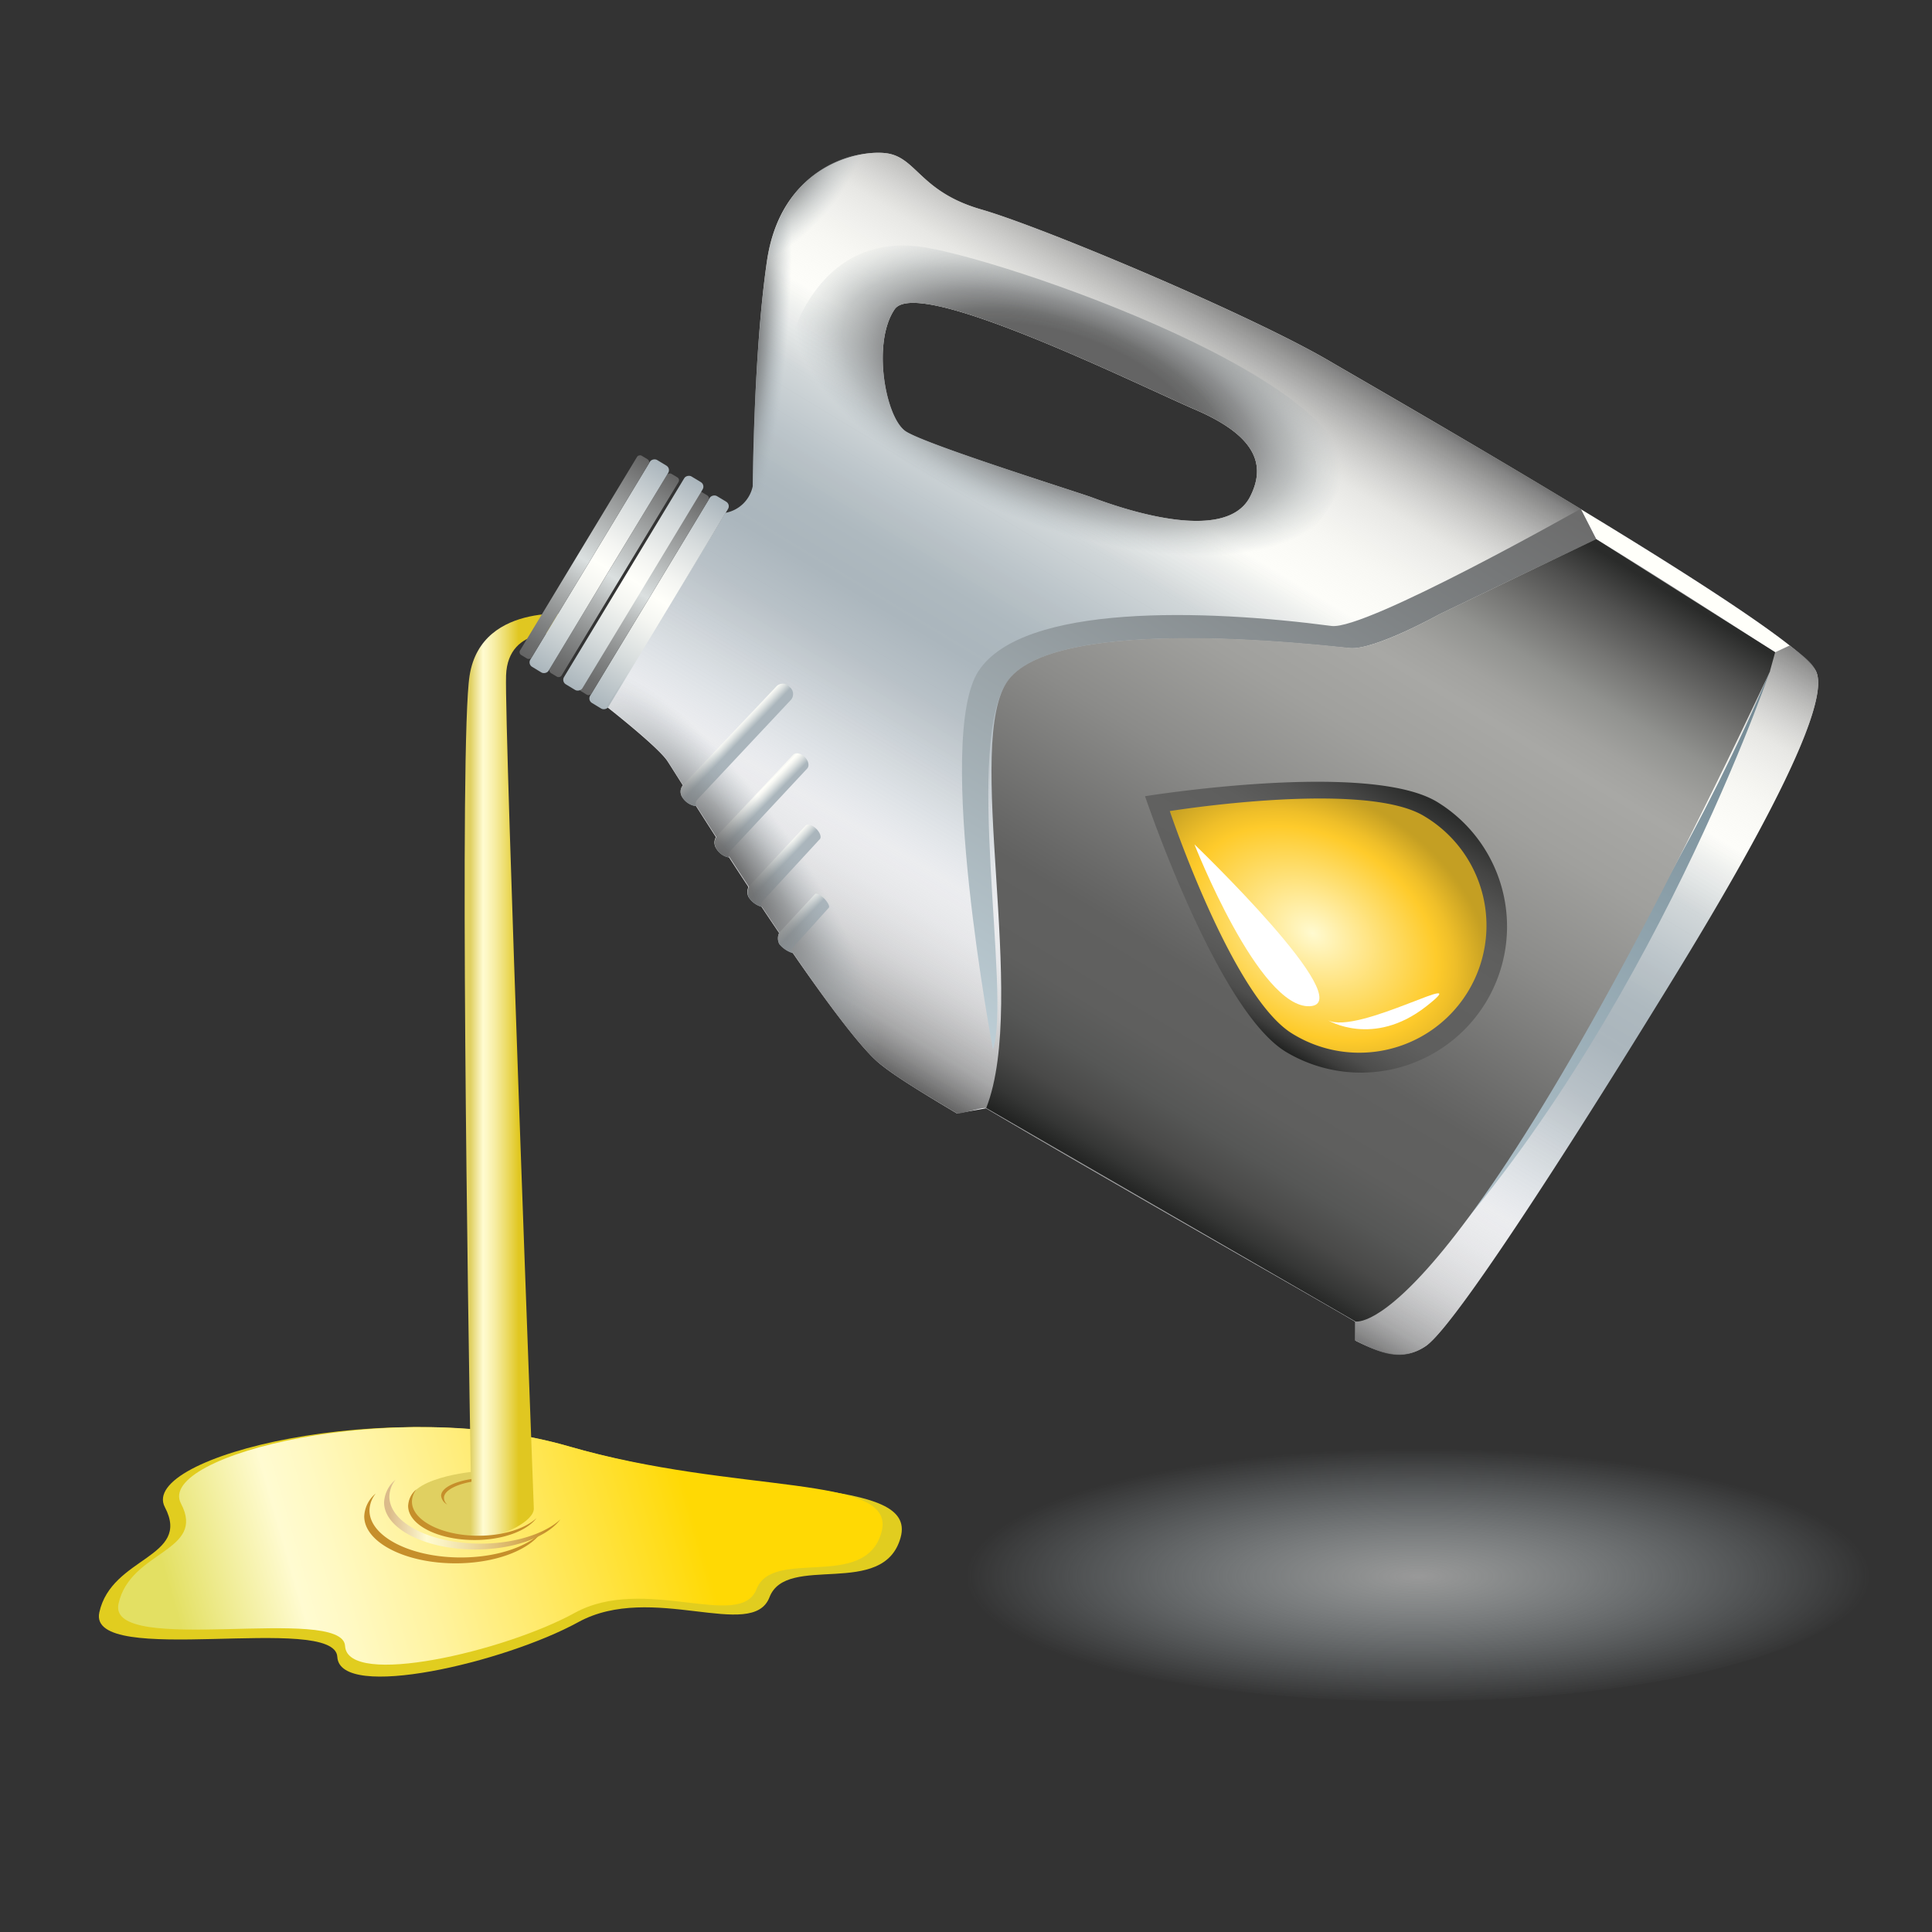 <svg xmlns="http://www.w3.org/2000/svg" xmlns:xlink="http://www.w3.org/1999/xlink" viewBox="0 0 283.46 283.46"><rect x="0" y="0" width="283.46" height="283.46" fill="#333333" stroke="none"/><defs><style>.a{fill:#e1cd1f;}.b{fill:url(#a);}.c{fill:url(#b);}.d{fill:url(#c);}.e{fill:url(#d);}.f{fill:url(#e);}.g{fill:url(#f);}.h{fill:url(#g);}.i{fill:url(#h);}.j{fill:url(#i);}.k{fill:url(#j);}.l{fill:url(#k);}.m{fill:url(#l);}.n{fill:url(#m);}.o{fill:url(#n);}.p{fill:url(#o);}.q{fill:url(#p);}.r{fill:url(#q);}.s{fill:url(#r);}.t{fill:url(#s);}.u{fill:url(#t);}.v{fill:url(#u);}.w{fill:url(#v);}.x{fill:url(#w);}.y{fill:#fff;}.z{fill:#c68f2b;}.aa{fill:url(#x);}.ab{fill:url(#y);}</style><linearGradient id="a" x1="23.54" y1="238.11" x2="106.59" y2="214.24" gradientUnits="userSpaceOnUse"><stop offset="0.03" stop-color="#e3e063"/><stop offset="0.24" stop-color="#fffbd1"/><stop offset="0.31" stop-color="#fff9c3"/><stop offset="0.45" stop-color="#fff39f"/><stop offset="0.64" stop-color="#ffe965"/><stop offset="0.87" stop-color="#ffdc16"/><stop offset="0.92" stop-color="#ffd904"/></linearGradient><linearGradient id="b" x1="69.02" y1="157.74" x2="76.73" y2="157.74" gradientUnits="userSpaceOnUse"><stop offset="0" stop-color="#e0d061"/><stop offset="0.24" stop-color="#fffbd1"/><stop offset="0.32" stop-color="#fdf7c3"/><stop offset="0.48" stop-color="#f6eca0"/><stop offset="0.69" stop-color="#ecdb65"/><stop offset="0.92" stop-color="#e0c721"/></linearGradient><linearGradient id="c" x1="-112.42" y1="753.58" x2="10.8" y2="753.58" gradientTransform="translate(-450.91 -325.4) rotate(-58.85)" gradientUnits="userSpaceOnUse"><stop offset="0.23" stop-color="#eeeff2"/><stop offset="0.28" stop-color="#dee2e6"/><stop offset="0.4" stop-color="#b8c1c7"/><stop offset="0.47" stop-color="#aab5bc"/><stop offset="0.53" stop-color="#aeb9bf"/><stop offset="0.59" stop-color="#bbc4c9"/><stop offset="0.66" stop-color="#d0d6d8"/><stop offset="0.72" stop-color="#eef0ee"/><stop offset="0.75" stop-color="#fffffa"/></linearGradient><linearGradient id="d" x1="-112.43" y1="753.58" x2="10.81" y2="753.58" gradientTransform="translate(-450.91 -325.4) rotate(-58.85)" gradientUnits="userSpaceOnUse"><stop offset="0" stop-color="#646464"/><stop offset="0.05" stop-color="#8e8e8e" stop-opacity="0.73"/><stop offset="0.12" stop-color="#b7b7b7" stop-opacity="0.47"/><stop offset="0.19" stop-color="#d7d7d7" stop-opacity="0.26"/><stop offset="0.27" stop-color="#eee" stop-opacity="0.11"/><stop offset="0.36" stop-color="#fbfbfb" stop-opacity="0.03"/><stop offset="0.51" stop-color="#fff" stop-opacity="0"/><stop offset="0.65" stop-color="#fcfcfc" stop-opacity="0.02"/><stop offset="0.74" stop-color="#f1f1f1" stop-opacity="0.1"/><stop offset="0.81" stop-color="#dfdfdf" stop-opacity="0.23"/><stop offset="0.88" stop-color="#c5c5c5" stop-opacity="0.41"/><stop offset="0.93" stop-color="#a4a4a4" stop-opacity="0.64"/><stop offset="0.99" stop-color="#7c7c7c" stop-opacity="0.93"/><stop offset="1" stop-color="#717171"/></linearGradient><radialGradient id="e" cx="-17.23" cy="719.21" r="19.22" gradientTransform="matrix(0.35, -0.94, 2.06, 0.76, -1318.94, -504.46)" gradientUnits="userSpaceOnUse"><stop offset="0.47" stop-color="#646464"/><stop offset="0.56" stop-color="#686969" stop-opacity="0.94"/><stop offset="0.68" stop-color="#757779" stop-opacity="0.77"/><stop offset="0.82" stop-color="#898f92" stop-opacity="0.49"/><stop offset="0.97" stop-color="#a5afb4" stop-opacity="0.1"/><stop offset="1" stop-color="#acb7bd" stop-opacity="0"/></radialGradient><radialGradient id="f" cx="-31.19" cy="673.78" r="5.68" gradientTransform="translate(526.75 -3752.51) rotate(5.79) scale(1 5.68)" gradientUnits="userSpaceOnUse"><stop offset="0.02" stop-color="#646464"/><stop offset="0.19" stop-color="#6b6c6d" stop-opacity="0.9"/><stop offset="0.47" stop-color="#7e8284" stop-opacity="0.64"/><stop offset="0.83" stop-color="#9ca5aa" stop-opacity="0.22"/><stop offset="1" stop-color="#acb7bd" stop-opacity="0"/></radialGradient><radialGradient id="g" cx="-8.37" cy="665.16" r="9.08" gradientTransform="translate(988.74 -941.11) rotate(41.77) scale(1 1.96)" xlink:href="#f"/><linearGradient id="h" x1="-88.6" y1="682.69" x2="-53.14" y2="682.69" gradientTransform="translate(167.56 -594.32)" gradientUnits="userSpaceOnUse"><stop offset="0" stop-color="#aab5bc"/><stop offset="0.01" stop-color="#acb7bd"/><stop offset="0.24" stop-color="#d9dede"/><stop offset="0.41" stop-color="#f5f6f2"/><stop offset="0.51" stop-color="#fffffa"/><stop offset="0.61" stop-color="#f4f5f2"/><stop offset="0.79" stop-color="#d6dbdc"/><stop offset="1" stop-color="#aab5bc"/></linearGradient><linearGradient id="i" x1="-87.95" y1="680.13" x2="-53.78" y2="680.13" gradientTransform="translate(165.37 -593.08)" gradientUnits="userSpaceOnUse"><stop offset="0" stop-color="#646464"/><stop offset="0.07" stop-color="#6d6e6e"/><stop offset="0.19" stop-color="#868888"/><stop offset="0.35" stop-color="#afb2b2"/><stop offset="0.49" stop-color="#dbe0e0"/><stop offset="1" stop-color="#646464"/></linearGradient><linearGradient id="j" x1="-88.6" y1="677.56" x2="-53.14" y2="677.56" gradientTransform="translate(163.18 -591.85)" xlink:href="#h"/><linearGradient id="k" x1="-87.95" y1="675" x2="-53.78" y2="675" gradientTransform="translate(160.98 -590.61)" xlink:href="#i"/><linearGradient id="l" x1="-88.6" y1="672.44" x2="-53.14" y2="672.44" gradientTransform="translate(158.79 -589.37)" xlink:href="#h"/><linearGradient id="m" x1="-87.95" y1="669.87" x2="-53.78" y2="669.87" gradientTransform="translate(156.6 -588.13)" xlink:href="#i"/><linearGradient id="n" x1="-101.71" y1="761.77" x2="10.81" y2="761.77" gradientTransform="translate(-450.91 -325.4) rotate(-58.85)" gradientUnits="userSpaceOnUse"><stop offset="0" stop-color="#bdced6"/><stop offset="0.99" stop-color="#6c6c6c"/></linearGradient><linearGradient id="o" x1="-101.21" y1="830.31" x2="4.77" y2="830.31" gradientTransform="translate(-450.91 -325.4) rotate(-58.85)" gradientUnits="userSpaceOnUse"><stop offset="0" stop-color="#bdced6"/><stop offset="0.99" stop-color="#718792"/></linearGradient><linearGradient id="p" x1="-109.55" y1="782.11" x2="8.18" y2="782.11" gradientTransform="translate(-450.91 -325.4) rotate(-58.85)" gradientUnits="userSpaceOnUse"><stop offset="0" stop-color="#202120"/><stop offset="0.03" stop-color="#353635"/><stop offset="0.07" stop-color="#494948"/><stop offset="0.12" stop-color="#565756"/><stop offset="0.18" stop-color="#5f5f5e"/><stop offset="0.28" stop-color="#616160"/><stop offset="0.32" stop-color="#686867"/><stop offset="0.5" stop-color="#8b8b89"/><stop offset="0.64" stop-color="#a0a09d"/><stop offset="0.74" stop-color="#a8a8a5"/><stop offset="0.78" stop-color="#a2a29f"/><stop offset="0.83" stop-color="#91928f"/><stop offset="0.88" stop-color="#767674"/><stop offset="0.94" stop-color="#50504f"/><stop offset="0.99" stop-color="#2a2b2a"/></linearGradient><linearGradient id="q" x1="58.95" y1="732.4" x2="58.95" y2="728.71" gradientTransform="matrix(0.56, -0.58, 0.72, 0.69, -450.15, -364.18)" xlink:href="#h"/><linearGradient id="r" x1="87.14" y1="741.11" x2="87.14" y2="737.42" gradientTransform="matrix(0.54, -0.55, 0.72, 0.69, -466.58, -347.18)" xlink:href="#h"/><linearGradient id="s" x1="38.87" y1="749.64" x2="38.87" y2="745.96" gradientTransform="matrix(0.57, -0.59, 0.72, 0.69, -444.84, -369.69)" xlink:href="#h"/><linearGradient id="t" x1="104.03" y1="757.62" x2="104.03" y2="753.89" gradientTransform="matrix(0.52, -0.54, 0.72, 0.69, -479.46, -333.85)" xlink:href="#h"/><radialGradient id="u" cx="106.91" cy="127.27" r="35.81" gradientTransform="translate(139.15 235.87) rotate(-125.85) scale(1 0.29)" xlink:href="#f"/><linearGradient id="v" x1="-79.75" y1="787.72" x2="-36.88" y2="787.72" gradientTransform="translate(-450.91 -325.4) rotate(-58.85)" gradientUnits="userSpaceOnUse"><stop offset="0" stop-color="#202120"/><stop offset="0.01" stop-color="#262726"/><stop offset="0.05" stop-color="#3c3c3b"/><stop offset="0.1" stop-color="#4d4d4c"/><stop offset="0.17" stop-color="#585857"/><stop offset="0.25" stop-color="#5f5f5e"/><stop offset="0.5" stop-color="#616160"/><stop offset="0.66" stop-color="#5e5e5d"/><stop offset="0.78" stop-color="#545453"/><stop offset="0.88" stop-color="#444443"/><stop offset="0.98" stop-color="#2d2e2d"/><stop offset="0.99" stop-color="#2a2b2a"/></linearGradient><radialGradient id="w" cx="-61.99" cy="794.04" r="20.31" gradientTransform="matrix(0.52, -0.86, 1.19, 0.72, -720.09, -488.09)" gradientUnits="userSpaceOnUse"><stop offset="0" stop-color="#fffad0"/><stop offset="0.69" stop-color="#fecb2b"/><stop offset="0.79" stop-color="#efbf29"/><stop offset="0.98" stop-color="#c7a123"/><stop offset="1" stop-color="#c49f23"/></radialGradient><linearGradient id="x" x1="56.35" y1="222.21" x2="82.23" y2="222.21" gradientUnits="userSpaceOnUse"><stop offset="0.03" stop-color="#dbbb8a"/><stop offset="0.24" stop-color="#fffbd1"/><stop offset="0.33" stop-color="#faf2c3"/><stop offset="0.49" stop-color="#eedba0"/><stop offset="0.71" stop-color="#dab566"/><stop offset="0.92" stop-color="#c68f2b"/></linearGradient><radialGradient id="y" cx="279.46" cy="230.44" r="72.09" gradientTransform="translate(-49.06 171.36) scale(0.92 0.26)" gradientUnits="userSpaceOnUse"><stop offset="0" stop-color="#999"/><stop offset="0.12" stop-color="#9b9d9d" stop-opacity="0.88"/><stop offset="1" stop-color="#acb7bd" stop-opacity="0"/></radialGradient></defs><path class="a" d="M83.69,212.27c26.36,7.64,50.94,4.25,48.45,13.3s-16.74,2.26-19.24,8.77S95.62,232.08,84.84,238s-35,11.6-35.35,5.09-36.7,1.7-34.92-6.51,13.54-8,9.62-15.45S57.32,204.64,83.69,212.27Z"/><path class="b" d="M83.2,212.14c25.1,7.27,48.51,4,46.13,12.66S113.39,227,111,233.15,94.56,231,84.3,236.65s-33.33,11-33.67,4.85-34.94,1.62-33.24-6.2,12.89-7.61,9.16-14.71S58.09,204.86,83.2,212.14Z"/><path class="c" d="M68.9,99.11c-1.54,9.72-.21,94.74.17,116.86h0s-11.46,1.14-8.59,6.1c2.25,3.9,8.14,3.38,10.68,3.38s7.34-2.29,7.16-4.22c0,0-4.33-114.49-4.07-122.12S83.15,93,83.15,93l2-2.8S70.68,87.91,68.9,99.11Z"/><path class="d" d="M195.1,53c-11.54-6.78-42-19.64-51.13-22.27s-9.49-7.8-14.12-8.27-15.37,2.36-17.33,15.88-2.08,33-2.08,33a5,5,0,0,1-4,3.9S100.17,85.65,89,103.68c0,0,7.47,5.83,8.9,7.95S121.81,150.05,129,156c1.88,1.55,5,3.56,11.39,7.36l4.28-.75c18.1,10.71,52.47,30.21,54.17,31.32v2.75c4.16,2.1,7.23,2.9,10.32.83,4.92-3.29,26.81-38.48,33.06-48.61s27.45-44,24.2-50.46S201.68,56.87,195.1,53ZM183.41,72.88c-3.67,7.13-19.34,1.54-23.2.1-2.09-.77-24.33-7.74-27.31-9.69s-5-13-1.64-17.91,35,10.77,44.18,14.75S185.67,68.46,183.41,72.88Z"/><path class="e" d="M195.1,53c-11.54-6.77-42-19.64-51.12-22.27a22.34,22.34,0,0,1-2.67-.93c-6.6-2.77-7.34-6.92-11.47-7.34-4.62-.47-15.36,2.36-17.32,15.89s-2.07,33-2.07,33a5.3,5.3,0,0,1-2.23,3.2,4.62,4.62,0,0,1-1.75.69S100.18,85.66,89,103.68c0,0,7.48,5.83,8.9,7.95S121.82,150.06,129,156c1.95,1.59,4.69,3.37,11.4,7.35.34.21,3.93-1,4.28-.75,18.11,10.69,52.49,30.22,54.17,31.32v2.75c4.23,2.21,7.08,3,10.32.83,4.92-3.29,26.81-38.48,33.06-48.61s27.45-44,24.2-50.45c-.48-1-1.2-1.74-3.84-3.74l-2.14,1C254.22,91.75,244,85.08,234.19,79.1l-2.28-4.45C215.41,64.67,198.37,54.93,195.1,53ZM183.41,72.87c-3.66,7.14-19.33,1.55-23.2.11-2.09-.77-24.33-7.73-27.31-9.68s-5-13-1.64-17.92,35,10.77,44.18,14.75S185.67,68.46,183.41,72.87Z"/><path class="f" d="M134.56,36.13c-11.82-1.34-18,8.43-19.67,18.34,0,0,3.51,13.81,30.5,26s44.72,5.13,51.22-9.08S146.38,37.48,134.56,36.13Zm48.85,36.75c-3.67,7.13-19.34,1.54-23.2.1-2.09-.77-24.33-7.74-27.31-9.69s-5-13-1.64-17.91,35,10.77,44.18,14.75S185.67,68.46,183.41,72.88Z"/><path class="g" d="M119.87,34.48c-6,6.47-5.27,38.44-5.27,38.44s-4.6.11-4.15-1.58c0,0,.12-19.46,2.07-33S125.22,22,129.84,22.47C134,22.89,123.11,31,119.87,34.48Z"/><path class="h" d="M112.61,38.2c2-13.52,12.7-16.35,17.32-15.88,4.13.42,4.87,4.57,11.47,7.34-8.38.18-18.2,1.19-21.44,4.67Z"/><rect class="i" x="78.97" y="86.8" width="35.46" height="3.14" rx="0.77" transform="translate(-28.95 125.42) rotate(-58.85)"/><rect class="j" x="77.42" y="86.05" width="34.17" height="1.99" rx="0.49" transform="translate(-28.87 122.9) rotate(-58.85)"/><rect class="k" x="74.58" y="84.15" width="35.46" height="3.14" rx="0.77" transform="matrix(0.52, -0.86, 0.86, 0.52, -28.8, 120.38)"/><rect class="l" x="73.03" y="83.4" width="34.17" height="1.99" rx="0.49" transform="translate(-28.72 117.87) rotate(-58.85)"/><rect class="m" x="70.19" y="81.5" width="35.46" height="3.14" rx="0.77" transform="translate(-28.65 115.35) rotate(-58.85)"/><rect class="n" x="68.65" y="80.75" width="34.17" height="1.99" rx="0.49" transform="translate(-28.57 112.83) rotate(-58.85)"/><path class="o" d="M231.91,74.65l2.28,4.45-22.94,11s-9.56,5.3-13.19,5S155.41,90,148,99.72c-6.74,8.79.41,46.11-2.31,54.27,0,0-8.63-45.61-2.12-55.54s33.26-9.06,51.79-6.61C200.35,92.51,231.91,74.65,231.91,74.65Z"/><path class="p" d="M259.67,98.48c-.78,2.29-19.59,56.16-54.12,91.13C205.55,189.61,241.54,141.65,259.67,98.48Z"/><path class="q" d="M234.19,79.1l26.26,16.59-.75,2.72,0,.07c-46.54,99-60.83,95.4-60.83,95.4l-54.17-31.32c6.22-15.89-3.46-54,3.28-62.84,7.46-9.7,46.49-5,50.11-4.65s13.19-5,13.19-5Z"/><path class="r" d="M116.1,102.62l-13.75,14.66a1,1,0,0,0-.24,1,2.8,2.8,0,0,1-2-1.29,1.49,1.49,0,0,1,.17-1.88L114,100.62a1.31,1.31,0,0,1,1.84.16h0A1.32,1.32,0,0,1,116.1,102.62Z"/><path class="s" d="M118.43,112.76l-11.36,12.18a.86.86,0,0,0-.13.87,2.71,2.71,0,0,1-1.85-1.31,1.59,1.59,0,0,1,0-1.76l11.26-12c.37-.38,1.13-.24,1.71.31h0C118.63,111.62,118.79,112.38,118.43,112.76Z"/><path class="t" d="M120.28,123.12l-8.48,9.2a.72.72,0,0,0,0,.75,3.36,3.36,0,0,1-1.93-1.38,1.61,1.61,0,0,1,0-1.63l8.35-8.94c.27-.29,1-.07,1.54.48h0C120.32,122.15,120.56,122.83,120.28,123.12Z"/><path class="u" d="M121.6,133.18l-5.45,6.06c-.16.2.19.61.19.61a4.11,4.11,0,0,1-2-1.33,1.88,1.88,0,0,1,0-1.69l5.24-5.65c.18-.19.79.11,1.36.66h0C121.46,132.39,121.78,133,121.6,133.18Z"/><path class="v" d="M106.47,75.19S100.18,85.6,89,103.62c0,0,7.48,5.83,8.9,7.95.24.35,1.07,1.67,2.3,3.61a1.51,1.51,0,0,0-.1,1.79,2.8,2.8,0,0,0,2,1.29s0,0,0-.11l3,4.64a1.62,1.62,0,0,0,0,1.71,2.71,2.71,0,0,0,1.85,1.31,1.22,1.22,0,0,1,0-.19q1.42,2.19,2.94,4.49a1.69,1.69,0,0,0,0,1.58,3.36,3.36,0,0,0,1.93,1.38v0l2.52,3.75,0,0a1.88,1.88,0,0,0,0,1.69,4.11,4.11,0,0,0,2,1.33,1.41,1.41,0,0,1-.19-.35c5.16,7.5,10.11,14.15,12.84,16.4,0,0,4.28-6.35,5.33-17.61S106.47,75.19,106.47,75.19Z"/><path class="w" d="M210.86,117.66a21.43,21.43,0,0,1-22.17,36.68C178.56,148.22,168,116.82,168,116.82S200.73,111.53,210.86,117.66Z"/><path class="x" d="M208.93,119.73a18.66,18.66,0,1,1-19.3,31.94c-8.82-5.33-18-32.67-18-32.67S200.11,114.4,208.93,119.73Z"/><path class="y" d="M175.25,123.89s9.44,24.08,16.91,23.74S175.25,123.89,175.25,123.89Z"/><path class="y" d="M194.8,149.67s6.65,4.08,14.43-2S199.18,152,194.8,149.67Z"/><path class="z" d="M70.19,225.32c-5.39,0-9.75-2.25-9.75-5a3,3,0,0,1,.66-1.81,3.38,3.38,0,0,0-1.22,2.44c0,2.77,4.36,5,9.75,5,4.14,0,7.67-1.33,9.08-3.21C77.05,224.27,73.86,225.32,70.19,225.32Z"/><path class="z" d="M67.61,228.51c-7.4,0-13.4-3.09-13.4-6.9a4.1,4.1,0,0,1,.92-2.49,4.6,4.6,0,0,0-1.69,3.35c0,3.81,6,6.9,13.4,6.9,5.69,0,10.54-1.83,12.48-4.41C77,227.08,72.65,228.51,67.61,228.51Z"/><path class="aa" d="M70.52,226.48c-7.4,0-13.39-3.09-13.39-6.9a4.13,4.13,0,0,1,.91-2.49,4.62,4.62,0,0,0-1.69,3.34c0,3.82,6,6.91,13.4,6.91,5.69,0,10.54-1.84,12.48-4.42C80,225,75.56,226.48,70.52,226.48Z"/><path class="z" d="M69.17,217.4V217c-2.61.4-4.45,1.35-4.45,2.46a1.66,1.66,0,0,0,.91,1.29,1.33,1.33,0,0,1-.49-1C65.14,218.74,66.79,217.83,69.17,217.4Z"/><ellipse class="ab" cx="207.28" cy="230.44" rx="67.68" ry="19.17"/></svg>
